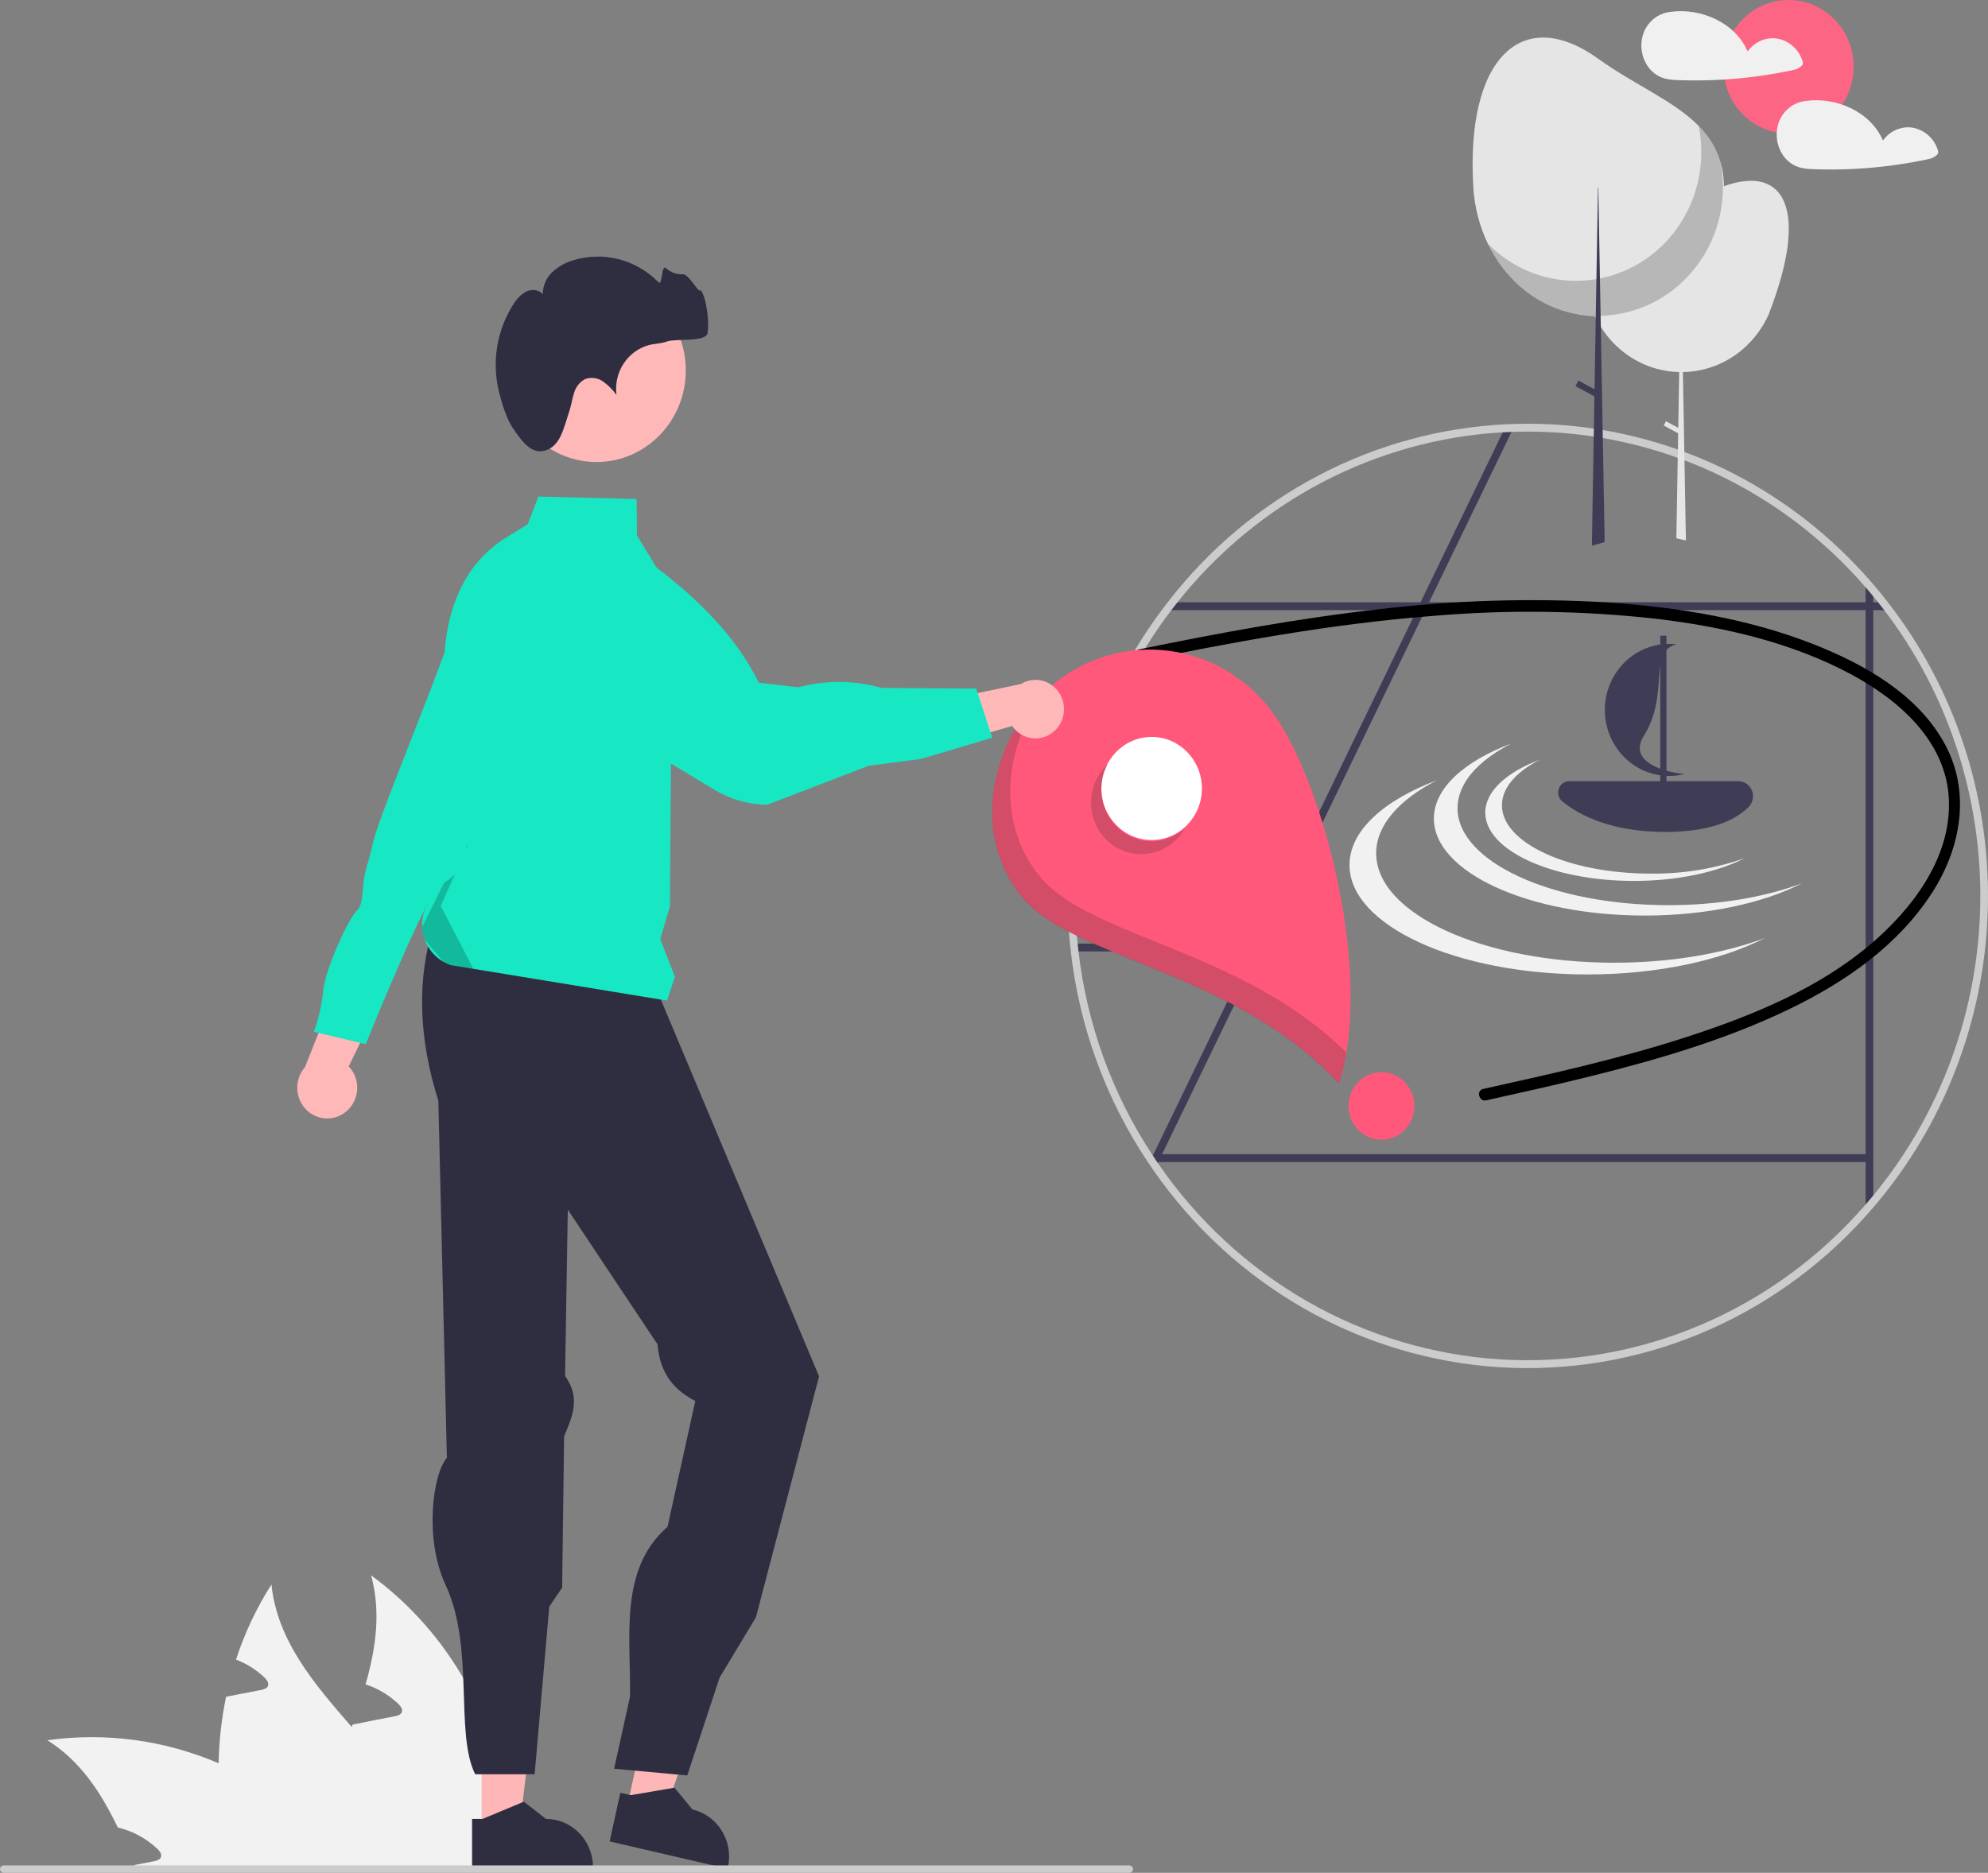 <svg width="260" height="245" viewBox="0 0 260 245" fill="none" xmlns="http://www.w3.org/2000/svg">
<rect x="0" y="0" width="260" height="245" fill="#808080" stroke="none"/>
<g clip-path="url(#clip0_17_86)">
<path d="M28.592 230.668C28.499 235.216 29.11 239.749 30.404 244.099C30.449 244.257 30.503 244.415 30.558 244.573H57.221C56.84 242.647 56.234 240.775 55.418 238.997C53.2 234.163 49.577 230.027 45.999 225.919C41.072 220.258 36.263 214.644 35.503 207.283C33.55 210.338 31.991 213.641 30.866 217.107C32.243 217.631 33.508 218.427 34.588 219.45C34.887 219.738 35.204 220.156 35.05 220.556C34.905 220.89 34.506 221.002 34.153 221.076C33.302 221.244 32.45 221.411 31.599 221.569C30.929 221.708 30.25 221.838 29.57 221.969C28.973 224.83 28.646 227.743 28.592 230.668Z" fill="#F2F2F2"/>
<path d="M6.195 227.657C10.47 230.324 13.187 234.451 15.406 239.071C17.337 239.522 19.119 240.484 20.577 241.859C20.885 242.147 21.202 242.566 21.039 242.965C20.903 243.3 20.496 243.411 20.142 243.486C19.3 243.653 18.44 243.82 17.597 243.978C17.679 244.174 17.761 244.378 17.842 244.573H46.099C44.816 242.798 43.396 241.132 41.851 239.591C41.516 239.247 41.172 238.922 40.819 238.587C37.217 235.247 33.081 232.568 28.592 230.668C21.521 227.635 13.789 226.595 6.195 227.657Z" fill="#F2F2F2"/>
<path d="M41.389 244.573H66.549C66.686 242.506 66.674 240.43 66.513 238.364C65.968 231.97 64.079 225.773 60.975 220.2C57.871 214.627 53.627 209.811 48.535 206.084C49.839 210.852 49.169 215.592 47.811 220.351C48.001 220.416 48.191 220.472 48.363 220.546C49.741 221.07 51.006 221.866 52.086 222.889C52.384 223.177 52.701 223.595 52.547 223.995C52.412 224.329 52.004 224.441 51.651 224.515C50.8 224.683 49.948 224.85 49.106 225.008C48.427 225.147 47.747 225.277 47.068 225.417C46.751 225.473 46.434 225.538 46.117 225.603C46.072 225.714 46.045 225.817 45.999 225.919C44.405 230.427 42.666 234.972 41.851 239.591C41.65 240.751 41.511 241.92 41.435 243.095C41.408 243.588 41.389 244.081 41.389 244.573Z" fill="#F2F2F2"/>
<path d="M233.914 17.478C229.211 17.478 225.399 13.565 225.399 8.739C225.399 3.913 229.211 0 233.914 0C238.617 0 242.429 3.913 242.429 8.739C242.429 13.565 238.617 17.478 233.914 17.478Z" fill="#FD6584"/>
<path d="M214.855 4.601C215.096 3.793 215.562 3.075 216.195 2.534C216.828 1.994 217.602 1.656 218.42 1.561C218.439 1.558 218.456 1.561 218.475 1.56C218.499 1.553 218.523 1.547 218.547 1.543C222.442 1.027 226.937 2.938 228.56 6.727C228.956 6.173 229.477 5.726 230.079 5.425C230.681 5.124 231.345 4.978 232.014 4.999C232.877 5.058 233.702 5.388 234.375 5.946C235.049 6.503 235.538 7.259 235.778 8.112C235.803 8.216 235.796 8.326 235.756 8.426C235.717 8.526 235.647 8.61 235.558 8.666C235.301 8.89 234.996 9.049 234.668 9.13C233.961 9.284 233.251 9.424 232.539 9.552C231.149 9.802 229.752 10.004 228.348 10.158C225.497 10.471 222.629 10.583 219.763 10.491C218.809 10.46 217.889 10.428 217.014 9.996C216.378 9.673 215.835 9.186 215.437 8.583C215.063 8.003 214.816 7.346 214.716 6.658C214.615 5.971 214.663 5.268 214.855 4.601Z" fill="#F0F0F0"/>
<path d="M232.553 16.253C232.794 15.445 233.26 14.727 233.893 14.186C234.527 13.646 235.3 13.308 236.118 13.213C236.137 13.21 236.155 13.213 236.173 13.212C236.197 13.205 236.221 13.199 236.246 13.195C240.14 12.678 244.635 14.59 246.258 18.379C246.654 17.825 247.175 17.378 247.777 17.077C248.379 16.776 249.044 16.63 249.713 16.651C250.576 16.71 251.4 17.041 252.073 17.598C252.747 18.154 253.237 18.911 253.476 19.764C253.502 19.868 253.494 19.978 253.454 20.078C253.415 20.178 253.345 20.262 253.256 20.318C252.999 20.542 252.694 20.701 252.367 20.782C251.659 20.936 250.95 21.076 250.237 21.204C248.848 21.454 247.451 21.656 246.046 21.81C243.196 22.123 240.327 22.235 237.462 22.143C236.507 22.112 235.587 22.08 234.712 21.648C234.076 21.325 233.533 20.838 233.135 20.235C232.761 19.655 232.515 18.998 232.414 18.31C232.314 17.622 232.361 16.92 232.553 16.253Z" fill="#F0F0F0"/>
<path d="M150.636 151.892C150.852 152.216 151.419 152.602 151.64 152.922L151.404 152.188L151.484 152.018L151.986 150.989L164.756 124.577L164.761 124.572L186.409 79.819V79.814L186.906 78.789V78.784L197.619 56.634L198.126 55.584C197.745 55.594 197.363 55.61 196.982 55.63L196.471 56.686L185.787 78.784L185.782 78.789L185.285 79.814V79.819L164.189 123.434V123.439L163.693 124.463V124.469L150.922 150.86L150.752 151.215L150.636 151.892Z" fill="#3F3D56"/>
<path d="M152.061 79.819H247.631C247.375 79.474 247.115 79.129 246.844 78.789H152.848C152.578 79.129 152.317 79.474 152.061 79.819Z" fill="#3F3D56"/>
<path d="M139.953 123.439C139.983 123.784 140.018 124.129 140.063 124.469H164.545V123.439H139.953Z" fill="#3F3D56"/>
<path d="M243.995 75.397V158.231C244.341 157.856 244.672 157.475 244.998 157.094V76.535C244.672 76.154 244.341 75.773 243.995 75.397Z" fill="#3F3D56"/>
<path d="M151.172 150.988H244.496V152.018H151.172V150.988Z" fill="#3F3D56"/>
<path d="M151.253 151.892H151.138V151.722C151.173 151.781 151.212 151.838 151.253 151.892ZM152.026 79.692C152.282 79.348 152.542 79.003 152.813 78.663C158.141 71.803 164.834 66.189 172.444 62.195C180.055 58.201 188.409 55.92 196.947 55.504C197.328 55.484 197.709 55.468 198.09 55.458C198.662 55.442 199.234 55.432 199.811 55.432C208.106 55.428 216.312 57.188 223.911 60.603C231.51 64.017 238.337 69.012 243.96 75.271C244.306 75.647 244.637 76.028 244.963 76.408C245.6 77.144 246.215 77.896 246.809 78.663C247.079 79.003 247.34 79.348 247.596 79.692C256.072 91.033 260.445 105.045 259.964 119.329C259.484 133.614 254.181 147.283 244.963 157.997C244.637 158.378 244.306 158.759 243.96 159.135C237.898 165.871 230.449 171.137 222.155 174.547C213.861 177.958 204.931 179.428 196.014 178.851C187.096 178.273 178.417 175.663 170.606 171.21C162.796 166.756 156.051 160.572 150.862 153.107C150.641 152.788 150.421 152.468 150.205 152.144C144.643 143.874 141.148 134.326 140.028 124.342C139.983 124.003 139.948 123.658 139.918 123.313C139.722 121.305 139.624 119.269 139.622 117.203C139.607 103.637 143.968 90.447 152.026 79.692ZM141.036 124.342C142.128 133.925 145.448 143.098 150.717 151.089C150.852 151.3 150.993 151.511 151.138 151.722C151.173 151.781 151.212 151.838 151.253 151.892C151.288 151.949 151.329 152.005 151.369 152.062C156.485 159.565 163.191 165.781 170.982 170.246C178.773 174.71 187.447 177.307 196.355 177.841C205.263 178.374 214.174 176.832 222.418 173.328C230.662 169.825 238.027 164.451 243.96 157.611C244.306 157.22 244.642 156.828 244.963 156.427C253.783 145.763 258.737 132.296 258.987 118.31C259.237 104.325 254.766 90.681 246.332 79.692C246.066 79.348 245.8 79.003 245.525 78.663C245.344 78.431 245.158 78.205 244.963 77.978C244.642 77.577 244.306 77.186 243.96 76.794C238.419 70.396 231.619 65.276 224.009 61.771C216.399 58.266 208.152 56.457 199.811 56.462C199.064 56.462 198.321 56.477 197.584 56.508C197.198 56.518 196.816 56.539 196.435 56.559C188.273 57.038 180.295 59.25 173.008 63.054C165.72 66.859 159.281 72.174 154.097 78.663C153.822 79.003 153.556 79.348 153.29 79.692C143.825 92.044 139.392 107.678 140.921 123.313C140.956 123.658 140.991 124.003 141.036 124.342ZM151.253 151.892H151.138V151.722C151.173 151.781 151.212 151.838 151.253 151.892Z" fill="#CCCCCC"/>
<path d="M207.397 35.845C207.397 36.128 207.405 36.408 207.423 36.687C207.524 38.292 207.919 39.863 208.588 41.318C208.593 41.33 208.599 41.342 208.604 41.353C208.636 41.421 208.668 41.488 208.7 41.555C208.899 41.966 209.12 42.366 209.362 42.753C210.465 44.528 211.978 45.997 213.766 47.029C215.554 48.062 217.562 48.627 219.613 48.673L219.49 55.971L217.877 55.1L217.589 55.661L219.477 56.682L219.247 70.236L219.244 70.417L220.491 70.702L220.488 70.52L220.096 48.674C221.747 48.65 223.376 48.289 224.89 47.613C226.404 46.937 227.772 45.959 228.915 44.736C228.994 44.653 229.072 44.567 229.148 44.481L229.156 44.472C230.108 43.406 230.878 42.183 231.434 40.855C231.422 40.869 231.409 40.882 231.397 40.897C236.549 27.608 233.551 21.448 225.467 24.358C225.424 24.335 225.38 24.314 225.336 24.292C222.509 22.894 219.272 22.638 216.269 23.573C213.266 24.509 210.715 26.569 209.122 29.344C209.045 29.475 208.972 29.609 208.901 29.744C207.911 31.617 207.394 33.714 207.397 35.845Z" fill="#E5E5E5"/>
<path d="M192.693 24.542C192.844 27.091 193.487 29.584 194.584 31.877C196.696 36.263 200.403 39.588 205.022 40.828C205.03 40.833 205.039 40.834 205.047 40.834C206.21 41.145 207.403 41.319 208.603 41.354H208.704C208.829 41.359 208.955 41.359 209.08 41.359C209.165 41.359 209.25 41.359 209.336 41.354C213.637 41.285 217.739 39.484 220.757 36.339C223.775 33.193 225.466 28.956 225.466 24.542V24.356C225.459 23.283 225.307 22.216 225.015 21.186C225.015 21.18 225.01 21.175 225.01 21.17C224.465 19.379 223.483 17.761 222.156 16.47C218.871 13.135 213.669 11.04 209.08 7.725C199.028 0.467 191.645 7.689 192.693 24.542Z" fill="#E5E5E5"/>
<path opacity="0.2" d="M194.584 31.877C196.696 36.263 200.403 39.588 205.022 40.828C205.03 40.833 205.039 40.834 205.047 40.834C206.207 41.129 207.394 41.291 208.588 41.318H208.704C208.914 41.323 209.125 41.323 209.336 41.318C213.648 41.207 217.745 39.358 220.739 36.172C223.734 32.985 225.385 28.716 225.336 24.29C225.321 23.247 225.213 22.208 225.015 21.186C225.015 21.18 225.01 21.175 225.01 21.17C224.465 19.379 223.483 17.761 222.156 16.47C222.602 18.652 222.62 20.902 222.211 23.091C221.802 25.279 220.972 27.363 219.772 29.22C218.571 31.077 217.022 32.67 215.216 33.907C213.41 35.145 211.382 36.001 209.25 36.427C209.095 36.458 208.939 36.489 208.784 36.515C208.333 36.592 207.881 36.649 207.425 36.685C205.073 36.881 202.708 36.552 200.492 35.722C198.276 34.893 196.261 33.581 194.584 31.877Z" fill="black"/>
<path d="M208.525 51.852L206.051 50.515L206.428 49.779L208.541 50.921L208.7 41.555V41.554L208.704 41.356V41.321L208.786 36.516L208.901 29.744L208.989 24.541H209.035L209.121 29.344V29.345L209.248 36.429L209.336 41.317L209.337 41.358L209.362 42.753L209.863 70.73L209.867 70.915L208.193 71.397L208.196 71.21L208.525 51.852Z" fill="#3F3D56"/>
<path d="M148.83 84.982C159.232 82.843 169.667 80.903 180.229 79.715C190.244 78.507 200.343 78.207 210.409 78.82C219.5 79.449 228.668 80.925 237.208 84.289C243.789 86.881 250.804 90.803 254.359 97.344C257.785 103.649 256.449 110.92 252.718 116.737C248.228 123.737 241.228 128.533 233.95 132.039C225.663 136.03 216.799 138.618 207.924 140.818C203.423 141.934 198.898 142.943 194.372 143.946C193.428 144.156 193.025 142.667 193.972 142.457C203.099 140.433 212.252 138.403 221.152 135.473C229.388 132.762 237.817 129.288 244.561 123.595C250.018 118.989 255.206 112.262 254.884 104.613C254.559 96.903 248.255 91.519 242.077 88.205C234.355 84.064 225.582 82.046 216.986 80.992C207.143 79.867 197.217 79.728 187.348 80.578C174.158 81.608 161.163 83.998 148.218 86.674" fill="black"/>
<path d="M197.664 97.262C193.287 99.508 190.622 102.473 190.622 105.726C190.622 112.733 202.976 118.413 218.216 118.413C224.842 118.413 230.921 117.338 235.677 115.549C230.625 118.14 223.291 119.772 215.126 119.772C199.886 119.772 187.531 114.092 187.531 107.085C187.531 103.125 191.48 99.589 197.664 97.262Z" fill="#F1F1F1"/>
<path d="M187.928 102.075C182.988 104.609 179.981 107.955 179.981 111.625C179.981 119.532 193.922 125.941 211.118 125.941C218.594 125.941 225.453 124.729 230.821 122.709C225.12 125.634 216.844 127.475 207.63 127.475C190.434 127.475 176.494 121.066 176.494 113.159C176.494 108.69 180.949 104.701 187.928 102.075Z" fill="#F1F1F1"/>
<path d="M201.391 99.382C198.307 100.964 196.429 103.054 196.429 105.345C196.429 110.282 205.133 114.283 215.87 114.283C220.053 114.339 224.214 113.656 228.172 112.266C224.612 114.091 219.445 115.241 213.692 115.241C202.956 115.241 194.252 111.239 194.252 106.303C194.252 103.512 197.034 101.021 201.391 99.382Z" fill="#F1F1F1"/>
<path d="M217.813 108.836C224.154 108.836 227.238 107.051 228.709 105.553C228.977 105.278 229.16 104.927 229.234 104.546C229.308 104.164 229.27 103.769 229.125 103.409C228.98 103.05 228.734 102.743 228.418 102.527C228.103 102.311 227.732 102.196 227.353 102.196H205.23C204.928 102.196 204.635 102.292 204.389 102.471C204.144 102.65 203.959 102.903 203.86 103.195C203.762 103.488 203.754 103.804 203.839 104.101C203.924 104.397 204.096 104.659 204.333 104.85C206.587 106.669 210.755 108.836 217.813 108.836Z" fill="#3F3D56"/>
<path d="M213.219 85.987C214.943 84.642 217.108 84.034 219.26 84.291C215.44 85.259 218.454 90.676 214.976 96.294C213.08 99.356 216.767 100.857 220.279 101.268C218.399 101.734 216.421 101.521 214.676 100.666C212.931 99.811 211.526 98.365 210.698 96.572C209.869 94.779 209.668 92.748 210.127 90.82C210.586 88.892 211.678 87.186 213.219 85.987Z" fill="#3F3D56"/>
<path d="M217.134 83.163H217.948V103.062H217.134V83.163Z" fill="#3F3D56"/>
<path d="M138.743 88.748C140.907 87.184 143.349 86.073 145.931 85.478C148.513 84.883 151.184 84.816 153.791 85.28C156.398 85.745 158.891 86.731 161.126 88.184C163.362 89.637 165.297 91.528 166.82 93.748C173.228 103.086 179.657 127.572 175.119 141.757C161.581 127.082 140.783 125.557 133.871 117.562C126.484 109.019 129.645 95.324 138.743 88.748Z" fill="#FF587A"/>
<path d="M150.62 109.892C146.99 109.892 144.048 106.873 144.048 103.148C144.048 99.423 146.99 96.404 150.62 96.404C154.249 96.404 157.191 99.423 157.191 103.148C157.191 106.873 154.249 109.892 150.62 109.892Z" fill="white"/>
<path d="M180.674 149.102C178.297 149.102 176.37 147.124 176.37 144.685C176.37 142.245 178.297 140.267 180.674 140.267C183.051 140.267 184.978 142.245 184.978 144.685C184.978 147.124 183.051 149.102 180.674 149.102Z" fill="#FF587A"/>
<path opacity="0.2" d="M143.589 101.592C143.154 102.357 142.869 103.202 142.753 104.08C142.636 104.957 142.689 105.85 142.908 106.706C143.127 107.563 143.509 108.367 144.031 109.072C144.553 109.777 145.205 110.37 145.95 110.817C146.695 111.263 147.519 111.555 148.374 111.675C149.229 111.795 150.099 111.74 150.933 111.515C151.768 111.29 152.551 110.899 153.239 110.363C153.926 109.827 154.503 109.158 154.939 108.393C153.766 109.449 152.265 110.042 150.705 110.067C149.144 110.091 147.627 109.544 146.423 108.525C145.22 107.506 144.409 106.08 144.136 104.503C143.863 102.927 144.146 101.302 144.934 99.919C144.4 100.399 143.946 100.964 143.589 101.592Z" fill="#231F20"/>
<path opacity="0.2" d="M133.858 117.594C140.771 125.589 161.569 127.114 175.106 141.789C175.529 140.447 175.854 139.075 176.079 137.683C162.549 124.342 142.908 122.656 136.23 114.932C130.252 108.018 131.183 97.73 136.577 90.572C129.179 97.61 127.09 109.765 133.858 117.594Z" fill="#231F20"/>
<path d="M62.99 239.588H67.895L70.229 220.17H62.989L62.99 239.588Z" fill="#FFB6B6"/>
<path d="M61.739 244.468L77.556 244.468V244.262C77.556 242.587 76.907 240.98 75.752 239.795C74.598 238.61 73.032 237.944 71.399 237.944H71.399L68.51 235.695L63.119 237.945L61.739 237.945L61.739 244.468Z" fill="#2F2E41"/>
<path d="M81.999 236.416L86.784 237.525L93.228 219.111L86.166 217.475L81.999 236.416Z" fill="#FFB6B6"/>
<path d="M79.731 240.893L95.16 244.468L95.204 244.268C95.564 242.634 95.276 240.919 94.404 239.503C93.532 238.086 92.148 237.083 90.555 236.713L90.555 236.713L88.219 233.866L82.478 234.842L81.131 234.53L79.731 240.893Z" fill="#2F2E41"/>
<path d="M56.777 120.877C54.477 127.996 54.72 135.723 57.33 144.016L58.445 190.71C56.601 192.793 55.444 201.286 58.285 207.367C62.078 215.488 59.465 226.718 62.146 232.106H69.924L71.836 210.171L73.519 207.698L73.775 187.914C74.808 185.403 76.005 182.914 73.904 180.006L73.96 176.569L74.259 158.251L85.989 175.855C86.323 179.839 88.307 181.927 90.934 183.276L87.301 199.731C80.948 205.313 82.501 213.951 82.397 221.947L80.313 231.383L89.886 232.262L94.111 219.465L98.86 211.579L107.121 180.054L101.36 166.332L99.006 160.724L85.857 129.404L56.777 120.877Z" fill="#2F2E41"/>
<path d="M138.043 95.489C137.66 95.882 137.197 96.184 136.688 96.373C136.178 96.563 135.634 96.635 135.095 96.586C134.555 96.536 134.032 96.366 133.564 96.087C133.095 95.808 132.692 95.426 132.382 94.97L119.701 98.628L121.783 91.936L133.505 89.488C134.287 89.005 135.214 88.833 136.111 89.005C137.008 89.177 137.812 89.68 138.372 90.42C138.931 91.16 139.206 92.084 139.146 93.019C139.085 93.953 138.693 94.832 138.043 95.489Z" fill="#FFB8B8"/>
<path d="M127.672 90.084L115.295 89.991C111.957 89.033 108.438 88.951 105.061 89.753L104.404 89.909L99.239 89.308C96.159 82.99 90.445 77.278 82.774 72.017C81.617 71.06 80.276 70.365 78.839 69.979C77.402 69.593 75.901 69.523 74.436 69.774C72.971 70.026 71.574 70.593 70.337 71.439C69.101 72.284 68.053 73.389 67.263 74.68C65.836 77.017 65.334 79.826 65.859 82.531C66.384 85.236 67.897 87.633 70.087 89.23L93.462 103.334C95.513 104.571 97.842 105.24 100.221 105.273L100.278 105.303L113.611 100.176L120.47 99.28L129.771 96.506L127.672 90.084Z" fill="#18E7C3"/>
<path d="M78.013 60.441C71.564 60.441 66.335 55.075 66.335 48.456C66.335 41.837 71.564 36.472 78.013 36.472C84.463 36.472 89.691 41.837 89.691 48.456C89.691 55.075 84.463 60.441 78.013 60.441Z" fill="#FFB8B8"/>
<path d="M67.107 56.057C66.242 54.79 65.628 52.76 65.265 51.276C64.78 49.323 64.7 47.286 65.031 45.299C65.362 43.312 66.096 41.418 67.185 39.74C67.588 39.057 68.164 38.498 68.852 38.126C69.559 37.802 70.49 37.88 70.983 38.492C70.984 37.955 71.093 37.423 71.303 36.931C71.512 36.438 71.817 35.995 72.2 35.628C72.972 34.899 73.899 34.364 74.907 34.066C76.85 33.458 78.916 33.401 80.888 33.902C82.859 34.402 84.662 35.441 86.104 36.907C86.668 37.496 86.467 34.555 87.092 35.073C87.699 35.63 88.493 35.92 89.305 35.883C90.105 35.796 91.575 38.72 91.584 37.895C92.425 38.76 92.796 42.407 92.532 43.599C92.269 44.791 88.355 44.264 87.233 44.672C86.49 44.943 85.682 44.952 84.913 45.128C83.544 45.491 82.352 46.356 81.562 47.559C80.772 48.762 80.439 50.221 80.625 51.659C80.132 50.979 79.536 50.386 78.859 49.901C78.518 49.662 78.126 49.51 77.716 49.457C77.306 49.405 76.89 49.453 76.502 49.599C76.152 49.792 75.844 50.056 75.597 50.376C75.35 50.695 75.17 51.063 75.066 51.456C74.811 52.227 74.713 53.045 74.453 53.814C73.691 56.07 73.298 58.438 71.175 58.973C69.499 59.395 68.289 57.788 67.107 56.057Z" fill="#2F2E41"/>
<path d="M55.781 118.501L57.063 115.87C58.632 105.89 60.183 96.582 58.076 88.209C57.944 80.9 60.145 74.033 66.257 70.284L69.015 68.591L70.41 64.958L83.262 65.28L83.3 70.043L87.903 77.577V77.608L87.616 118.606L86.345 122.837L88.263 127.759L87.245 130.899L61.908 126.742L58.961 126.257C58.621 126.145 58.293 125.998 57.982 125.818C56.925 125.216 56.096 124.265 55.629 123.121C55.603 123.055 55.58 122.992 55.557 122.926C55.358 122.392 55.244 121.829 55.217 121.257C55.171 120.304 55.365 119.355 55.781 118.501Z" fill="#18E7C3"/>
<path opacity="0.2" d="M55.217 121.257C55.244 121.829 55.358 122.392 55.557 122.926L57.982 125.818C58.293 125.998 58.621 126.145 58.961 126.257L61.908 126.742L57.645 118.517L67.014 97.467L55.217 121.257Z" fill="black"/>
<path d="M45.02 145.605C45.49 145.275 45.885 144.844 46.175 144.342C46.466 143.839 46.645 143.278 46.701 142.696C46.757 142.115 46.689 141.528 46.5 140.977C46.311 140.425 46.007 139.923 45.608 139.506L51.775 126.791L44.636 127.683L39.874 139.621C39.235 140.354 38.881 141.302 38.878 142.286C38.874 143.27 39.223 144.221 39.857 144.958C40.492 145.696 41.367 146.169 42.319 146.288C43.27 146.407 44.231 146.164 45.02 145.605Z" fill="#FFB8B8"/>
<path d="M70.018 101.855L65.34 101.192C65.34 101.192 64.889 108.43 62.651 109.527C60.413 110.624 61.168 110.804 60.904 111.966C60.64 113.127 59.446 114.882 57.673 115.682C55.901 116.482 47.839 136.602 47.839 136.602L41.05 134.978C41.678 133.231 42.092 131.41 42.281 129.559C42.52 126.759 45.611 120.153 46.63 119.172C47.648 118.191 47.245 116.462 47.773 114.14C48.301 111.818 47.934 113.971 48.814 110.1C49.693 106.23 59.581 83.032 59.996 79.459C60.41 75.885 65.263 73.781 65.263 73.781L69.034 74.684L70.018 101.855Z" fill="#18E7C3"/>
<path d="M147.708 245H0.472C0.347 245 0.227 244.949 0.138 244.858C0.05 244.767 0 244.644 0 244.516C0 244.388 0.05 244.264 0.138 244.174C0.227 244.083 0.347 244.032 0.472 244.032H147.708C147.833 244.032 147.953 244.083 148.041 244.174C148.13 244.264 148.18 244.388 148.18 244.516C148.18 244.644 148.13 244.767 148.041 244.858C147.953 244.949 147.833 245 147.708 245Z" fill="#CCCCCC"/>
</g>
<defs>
<clipPath id="clip0_17_86">
<rect width="260" height="245" fill="white" transform="matrix(-1 0 0 1 260 0)"/>
</clipPath>
</defs>
</svg>
